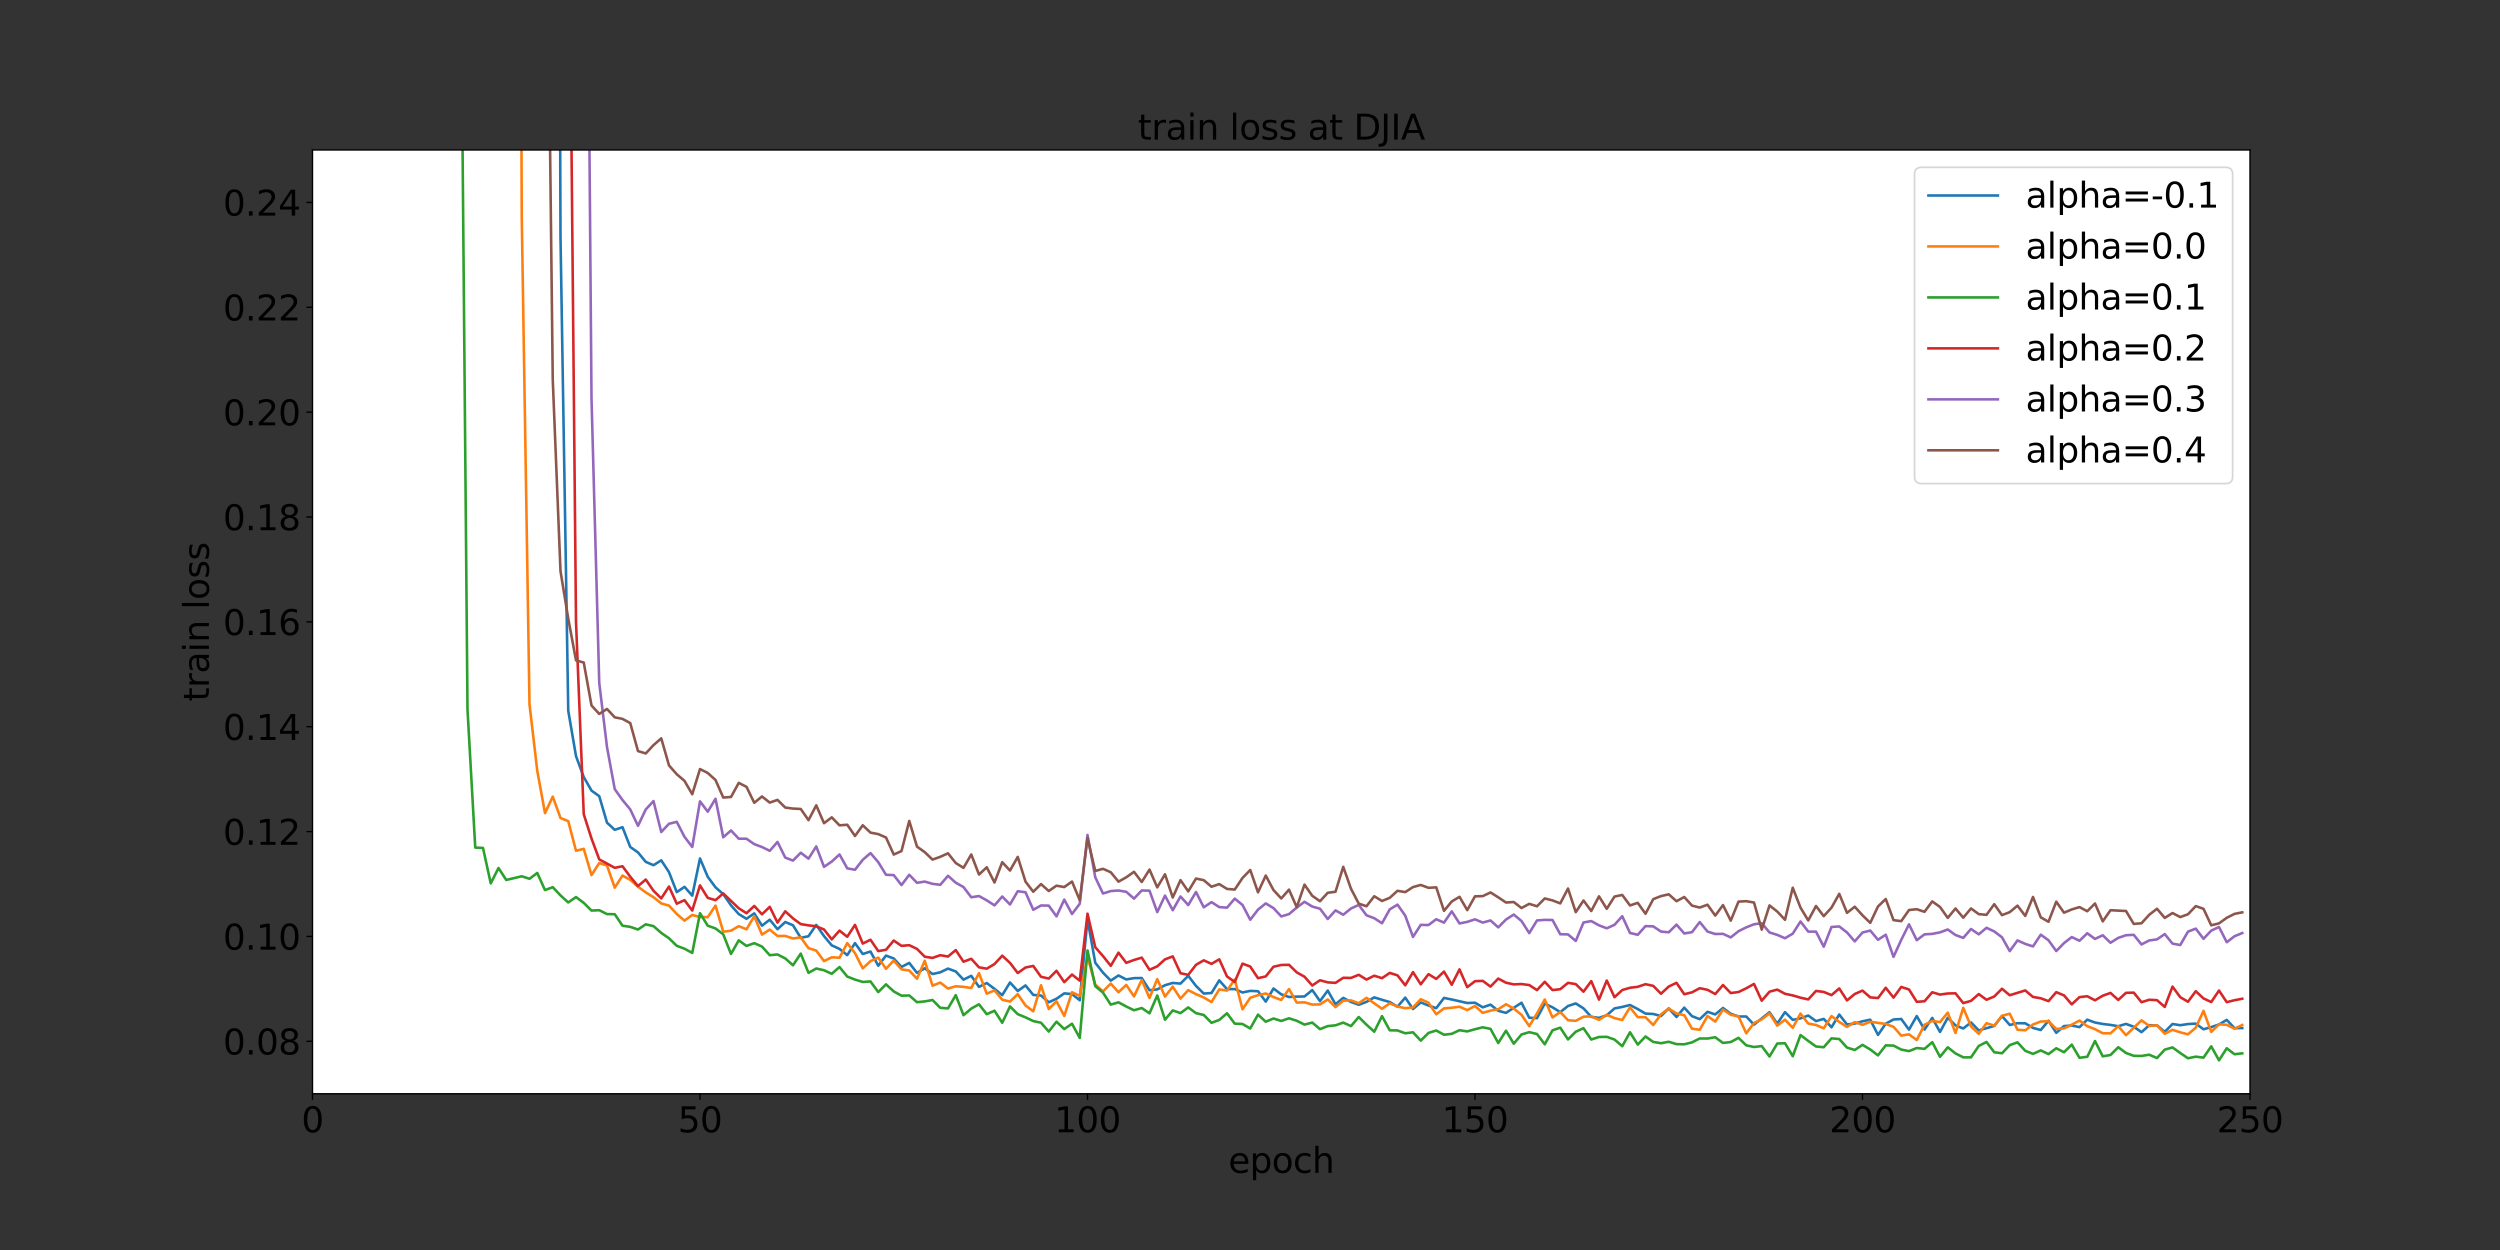 <?xml version="1.0" encoding="utf-8" standalone="no"?>
<!DOCTYPE svg PUBLIC "-//W3C//DTD SVG 1.1//EN"
  "http://www.w3.org/Graphics/SVG/1.1/DTD/svg11.dtd">
<svg xmlns:xlink="http://www.w3.org/1999/xlink" width="1440pt" height="720pt" viewBox="0 0 1440 720" xmlns="http://www.w3.org/2000/svg" version="1.1">
 <rect x="0" y="0" width="1440" height="720" fill="#333333" stroke="none"/>
 <defs>
  <style type="text/css">*{stroke-linejoin: round; stroke-linecap: butt}</style>
 </defs>
 <g id="figure_1">
  <g id="patch_1">
   <path d="M 0 720 
L 1440 720 
L 1440 0 
L 0 0 
L 0 720 
z
" style="fill: none"/>
  </g>
  <g id="axes_1">
   <g id="patch_2">
    <path d="M 180 630 
L 1296 630 
L 1296 86.4 
L 180 86.4 
z
" style="fill: #ffffff"/>
   </g>
   <g id="matplotlib.axis_1">
    <g id="xtick_1">
     <g id="line2d_1">
      <defs>
       <path id="m5009b0365b" d="M 0 0 
L 0 3.5 
" style="stroke: #000000; stroke-width: 0.8"/>
      </defs>
      <g>
       <use xlink:href="#m5009b0365b" x="180" y="630" style="stroke: #000000; stroke-width: 0.8"/>
      </g>
     </g>
     <g id="text_1">
      <!-- 0 -->
      <g transform="translate(173.637 652.197)scale(0.2 -0.2)">
       <defs>
        <path id="DejaVuSans-30" d="M 2034 4250 
Q 1547 4250 1301 3770 
Q 1056 3291 1056 2328 
Q 1056 1369 1301 889 
Q 1547 409 2034 409 
Q 2525 409 2770 889 
Q 3016 1369 3016 2328 
Q 3016 3291 2770 3770 
Q 2525 4250 2034 4250 
z
M 2034 4750 
Q 2819 4750 3233 4129 
Q 3647 3509 3647 2328 
Q 3647 1150 3233 529 
Q 2819 -91 2034 -91 
Q 1250 -91 836 529 
Q 422 1150 422 2328 
Q 422 3509 836 4129 
Q 1250 4750 2034 4750 
z
" transform="scale(0.016)"/>
       </defs>
       <use xlink:href="#DejaVuSans-30"/>
      </g>
     </g>
    </g>
    <g id="xtick_2">
     <g id="line2d_2">
      <g>
       <use xlink:href="#m5009b0365b" x="403.2" y="630" style="stroke: #000000; stroke-width: 0.8"/>
      </g>
     </g>
     <g id="text_2">
      <!-- 50 -->
      <g transform="translate(390.475 652.197)scale(0.2 -0.2)">
       <defs>
        <path id="DejaVuSans-35" d="M 691 4666 
L 3169 4666 
L 3169 4134 
L 1269 4134 
L 1269 2991 
Q 1406 3038 1543 3061 
Q 1681 3084 1819 3084 
Q 2600 3084 3056 2656 
Q 3513 2228 3513 1497 
Q 3513 744 3044 326 
Q 2575 -91 1722 -91 
Q 1428 -91 1123 -41 
Q 819 9 494 109 
L 494 744 
Q 775 591 1075 516 
Q 1375 441 1709 441 
Q 2250 441 2565 725 
Q 2881 1009 2881 1497 
Q 2881 1984 2565 2268 
Q 2250 2553 1709 2553 
Q 1456 2553 1204 2497 
Q 953 2441 691 2322 
L 691 4666 
z
" transform="scale(0.016)"/>
       </defs>
       <use xlink:href="#DejaVuSans-35"/>
       <use xlink:href="#DejaVuSans-30" x="63.623"/>
      </g>
     </g>
    </g>
    <g id="xtick_3">
     <g id="line2d_3">
      <g>
       <use xlink:href="#m5009b0365b" x="626.4" y="630" style="stroke: #000000; stroke-width: 0.8"/>
      </g>
     </g>
     <g id="text_3">
      <!-- 100 -->
      <g transform="translate(607.312 652.197)scale(0.2 -0.2)">
       <defs>
        <path id="DejaVuSans-31" d="M 794 531 
L 1825 531 
L 1825 4091 
L 703 3866 
L 703 4441 
L 1819 4666 
L 2450 4666 
L 2450 531 
L 3481 531 
L 3481 0 
L 794 0 
L 794 531 
z
" transform="scale(0.016)"/>
       </defs>
       <use xlink:href="#DejaVuSans-31"/>
       <use xlink:href="#DejaVuSans-30" x="63.623"/>
       <use xlink:href="#DejaVuSans-30" x="127.246"/>
      </g>
     </g>
    </g>
    <g id="xtick_4">
     <g id="line2d_4">
      <g>
       <use xlink:href="#m5009b0365b" x="849.6" y="630" style="stroke: #000000; stroke-width: 0.8"/>
      </g>
     </g>
     <g id="text_4">
      <!-- 150 -->
      <g transform="translate(830.513 652.197)scale(0.2 -0.2)">
       <use xlink:href="#DejaVuSans-31"/>
       <use xlink:href="#DejaVuSans-35" x="63.623"/>
       <use xlink:href="#DejaVuSans-30" x="127.246"/>
      </g>
     </g>
    </g>
    <g id="xtick_5">
     <g id="line2d_5">
      <g>
       <use xlink:href="#m5009b0365b" x="1072.8" y="630" style="stroke: #000000; stroke-width: 0.8"/>
      </g>
     </g>
     <g id="text_5">
      <!-- 200 -->
      <g transform="translate(1053.713 652.197)scale(0.2 -0.2)">
       <defs>
        <path id="DejaVuSans-32" d="M 1228 531 
L 3431 531 
L 3431 0 
L 469 0 
L 469 531 
Q 828 903 1448 1529 
Q 2069 2156 2228 2338 
Q 2531 2678 2651 2914 
Q 2772 3150 2772 3378 
Q 2772 3750 2511 3984 
Q 2250 4219 1831 4219 
Q 1534 4219 1204 4116 
Q 875 4013 500 3803 
L 500 4441 
Q 881 4594 1212 4672 
Q 1544 4750 1819 4750 
Q 2544 4750 2975 4387 
Q 3406 4025 3406 3419 
Q 3406 3131 3298 2873 
Q 3191 2616 2906 2266 
Q 2828 2175 2409 1742 
Q 1991 1309 1228 531 
z
" transform="scale(0.016)"/>
       </defs>
       <use xlink:href="#DejaVuSans-32"/>
       <use xlink:href="#DejaVuSans-30" x="63.623"/>
       <use xlink:href="#DejaVuSans-30" x="127.246"/>
      </g>
     </g>
    </g>
    <g id="xtick_6">
     <g id="line2d_6">
      <g>
       <use xlink:href="#m5009b0365b" x="1296" y="630" style="stroke: #000000; stroke-width: 0.8"/>
      </g>
     </g>
     <g id="text_6">
      <!-- 250 -->
      <g transform="translate(1276.912 652.197)scale(0.2 -0.2)">
       <use xlink:href="#DejaVuSans-32"/>
       <use xlink:href="#DejaVuSans-35" x="63.623"/>
       <use xlink:href="#DejaVuSans-30" x="127.246"/>
      </g>
     </g>
    </g>
    <g id="text_7">
     <!-- epoch -->
     <g transform="translate(707.544 675.553)scale(0.2 -0.2)">
      <defs>
       <path id="DejaVuSans-65" d="M 3597 1894 
L 3597 1613 
L 953 1613 
Q 991 1019 1311 708 
Q 1631 397 2203 397 
Q 2534 397 2845 478 
Q 3156 559 3463 722 
L 3463 178 
Q 3153 47 2828 -22 
Q 2503 -91 2169 -91 
Q 1331 -91 842 396 
Q 353 884 353 1716 
Q 353 2575 817 3079 
Q 1281 3584 2069 3584 
Q 2775 3584 3186 3129 
Q 3597 2675 3597 1894 
z
M 3022 2063 
Q 3016 2534 2758 2815 
Q 2500 3097 2075 3097 
Q 1594 3097 1305 2825 
Q 1016 2553 972 2059 
L 3022 2063 
z
" transform="scale(0.016)"/>
       <path id="DejaVuSans-70" d="M 1159 525 
L 1159 -1331 
L 581 -1331 
L 581 3500 
L 1159 3500 
L 1159 2969 
Q 1341 3281 1617 3432 
Q 1894 3584 2278 3584 
Q 2916 3584 3314 3078 
Q 3713 2572 3713 1747 
Q 3713 922 3314 415 
Q 2916 -91 2278 -91 
Q 1894 -91 1617 61 
Q 1341 213 1159 525 
z
M 3116 1747 
Q 3116 2381 2855 2742 
Q 2594 3103 2138 3103 
Q 1681 3103 1420 2742 
Q 1159 2381 1159 1747 
Q 1159 1113 1420 752 
Q 1681 391 2138 391 
Q 2594 391 2855 752 
Q 3116 1113 3116 1747 
z
" transform="scale(0.016)"/>
       <path id="DejaVuSans-6f" d="M 1959 3097 
Q 1497 3097 1228 2736 
Q 959 2375 959 1747 
Q 959 1119 1226 758 
Q 1494 397 1959 397 
Q 2419 397 2687 759 
Q 2956 1122 2956 1747 
Q 2956 2369 2687 2733 
Q 2419 3097 1959 3097 
z
M 1959 3584 
Q 2709 3584 3137 3096 
Q 3566 2609 3566 1747 
Q 3566 888 3137 398 
Q 2709 -91 1959 -91 
Q 1206 -91 779 398 
Q 353 888 353 1747 
Q 353 2609 779 3096 
Q 1206 3584 1959 3584 
z
" transform="scale(0.016)"/>
       <path id="DejaVuSans-63" d="M 3122 3366 
L 3122 2828 
Q 2878 2963 2633 3030 
Q 2388 3097 2138 3097 
Q 1578 3097 1268 2742 
Q 959 2388 959 1747 
Q 959 1106 1268 751 
Q 1578 397 2138 397 
Q 2388 397 2633 464 
Q 2878 531 3122 666 
L 3122 134 
Q 2881 22 2623 -34 
Q 2366 -91 2075 -91 
Q 1284 -91 818 406 
Q 353 903 353 1747 
Q 353 2603 823 3093 
Q 1294 3584 2113 3584 
Q 2378 3584 2631 3529 
Q 2884 3475 3122 3366 
z
" transform="scale(0.016)"/>
       <path id="DejaVuSans-68" d="M 3513 2113 
L 3513 0 
L 2938 0 
L 2938 2094 
Q 2938 2591 2744 2837 
Q 2550 3084 2163 3084 
Q 1697 3084 1428 2787 
Q 1159 2491 1159 1978 
L 1159 0 
L 581 0 
L 581 4863 
L 1159 4863 
L 1159 2956 
Q 1366 3272 1645 3428 
Q 1925 3584 2291 3584 
Q 2894 3584 3203 3211 
Q 3513 2838 3513 2113 
z
" transform="scale(0.016)"/>
      </defs>
      <use xlink:href="#DejaVuSans-65"/>
      <use xlink:href="#DejaVuSans-70" x="61.523"/>
      <use xlink:href="#DejaVuSans-6f" x="125"/>
      <use xlink:href="#DejaVuSans-63" x="186.182"/>
      <use xlink:href="#DejaVuSans-68" x="241.162"/>
     </g>
    </g>
   </g>
   <g id="matplotlib.axis_2">
    <g id="ytick_1">
     <g id="line2d_7">
      <defs>
       <path id="m3fbcaf0ba7" d="M 0 0 
L -3.5 0 
" style="stroke: #000000; stroke-width: 0.8"/>
      </defs>
      <g>
       <use xlink:href="#m3fbcaf0ba7" x="180" y="599.8" style="stroke: #000000; stroke-width: 0.8"/>
      </g>
     </g>
     <g id="text_8">
      <!-- 0.08 -->
      <g transform="translate(128.469 607.398)scale(0.2 -0.2)">
       <defs>
        <path id="DejaVuSans-2e" d="M 684 794 
L 1344 794 
L 1344 0 
L 684 0 
L 684 794 
z
" transform="scale(0.016)"/>
        <path id="DejaVuSans-38" d="M 2034 2216 
Q 1584 2216 1326 1975 
Q 1069 1734 1069 1313 
Q 1069 891 1326 650 
Q 1584 409 2034 409 
Q 2484 409 2743 651 
Q 3003 894 3003 1313 
Q 3003 1734 2745 1975 
Q 2488 2216 2034 2216 
z
M 1403 2484 
Q 997 2584 770 2862 
Q 544 3141 544 3541 
Q 544 4100 942 4425 
Q 1341 4750 2034 4750 
Q 2731 4750 3128 4425 
Q 3525 4100 3525 3541 
Q 3525 3141 3298 2862 
Q 3072 2584 2669 2484 
Q 3125 2378 3379 2068 
Q 3634 1759 3634 1313 
Q 3634 634 3220 271 
Q 2806 -91 2034 -91 
Q 1263 -91 848 271 
Q 434 634 434 1313 
Q 434 1759 690 2068 
Q 947 2378 1403 2484 
z
M 1172 3481 
Q 1172 3119 1398 2916 
Q 1625 2713 2034 2713 
Q 2441 2713 2670 2916 
Q 2900 3119 2900 3481 
Q 2900 3844 2670 4047 
Q 2441 4250 2034 4250 
Q 1625 4250 1398 4047 
Q 1172 3844 1172 3481 
z
" transform="scale(0.016)"/>
       </defs>
       <use xlink:href="#DejaVuSans-30"/>
       <use xlink:href="#DejaVuSans-2e" x="63.623"/>
       <use xlink:href="#DejaVuSans-30" x="95.41"/>
       <use xlink:href="#DejaVuSans-38" x="159.033"/>
      </g>
     </g>
    </g>
    <g id="ytick_2">
     <g id="line2d_8">
      <g>
       <use xlink:href="#m3fbcaf0ba7" x="180" y="539.4" style="stroke: #000000; stroke-width: 0.8"/>
      </g>
     </g>
     <g id="text_9">
      <!-- 0.10 -->
      <g transform="translate(128.469 546.998)scale(0.2 -0.2)">
       <use xlink:href="#DejaVuSans-30"/>
       <use xlink:href="#DejaVuSans-2e" x="63.623"/>
       <use xlink:href="#DejaVuSans-31" x="95.41"/>
       <use xlink:href="#DejaVuSans-30" x="159.033"/>
      </g>
     </g>
    </g>
    <g id="ytick_3">
     <g id="line2d_9">
      <g>
       <use xlink:href="#m3fbcaf0ba7" x="180" y="479" style="stroke: #000000; stroke-width: 0.8"/>
      </g>
     </g>
     <g id="text_10">
      <!-- 0.12 -->
      <g transform="translate(128.469 486.598)scale(0.2 -0.2)">
       <use xlink:href="#DejaVuSans-30"/>
       <use xlink:href="#DejaVuSans-2e" x="63.623"/>
       <use xlink:href="#DejaVuSans-31" x="95.41"/>
       <use xlink:href="#DejaVuSans-32" x="159.033"/>
      </g>
     </g>
    </g>
    <g id="ytick_4">
     <g id="line2d_10">
      <g>
       <use xlink:href="#m3fbcaf0ba7" x="180" y="418.6" style="stroke: #000000; stroke-width: 0.8"/>
      </g>
     </g>
     <g id="text_11">
      <!-- 0.14 -->
      <g transform="translate(128.469 426.198)scale(0.2 -0.2)">
       <defs>
        <path id="DejaVuSans-34" d="M 2419 4116 
L 825 1625 
L 2419 1625 
L 2419 4116 
z
M 2253 4666 
L 3047 4666 
L 3047 1625 
L 3713 1625 
L 3713 1100 
L 3047 1100 
L 3047 0 
L 2419 0 
L 2419 1100 
L 313 1100 
L 313 1709 
L 2253 4666 
z
" transform="scale(0.016)"/>
       </defs>
       <use xlink:href="#DejaVuSans-30"/>
       <use xlink:href="#DejaVuSans-2e" x="63.623"/>
       <use xlink:href="#DejaVuSans-31" x="95.41"/>
       <use xlink:href="#DejaVuSans-34" x="159.033"/>
      </g>
     </g>
    </g>
    <g id="ytick_5">
     <g id="line2d_11">
      <g>
       <use xlink:href="#m3fbcaf0ba7" x="180" y="358.2" style="stroke: #000000; stroke-width: 0.8"/>
      </g>
     </g>
     <g id="text_12">
      <!-- 0.16 -->
      <g transform="translate(128.469 365.798)scale(0.2 -0.2)">
       <defs>
        <path id="DejaVuSans-36" d="M 2113 2584 
Q 1688 2584 1439 2293 
Q 1191 2003 1191 1497 
Q 1191 994 1439 701 
Q 1688 409 2113 409 
Q 2538 409 2786 701 
Q 3034 994 3034 1497 
Q 3034 2003 2786 2293 
Q 2538 2584 2113 2584 
z
M 3366 4563 
L 3366 3988 
Q 3128 4100 2886 4159 
Q 2644 4219 2406 4219 
Q 1781 4219 1451 3797 
Q 1122 3375 1075 2522 
Q 1259 2794 1537 2939 
Q 1816 3084 2150 3084 
Q 2853 3084 3261 2657 
Q 3669 2231 3669 1497 
Q 3669 778 3244 343 
Q 2819 -91 2113 -91 
Q 1303 -91 875 529 
Q 447 1150 447 2328 
Q 447 3434 972 4092 
Q 1497 4750 2381 4750 
Q 2619 4750 2861 4703 
Q 3103 4656 3366 4563 
z
" transform="scale(0.016)"/>
       </defs>
       <use xlink:href="#DejaVuSans-30"/>
       <use xlink:href="#DejaVuSans-2e" x="63.623"/>
       <use xlink:href="#DejaVuSans-31" x="95.41"/>
       <use xlink:href="#DejaVuSans-36" x="159.033"/>
      </g>
     </g>
    </g>
    <g id="ytick_6">
     <g id="line2d_12">
      <g>
       <use xlink:href="#m3fbcaf0ba7" x="180" y="297.8" style="stroke: #000000; stroke-width: 0.8"/>
      </g>
     </g>
     <g id="text_13">
      <!-- 0.18 -->
      <g transform="translate(128.469 305.398)scale(0.2 -0.2)">
       <use xlink:href="#DejaVuSans-30"/>
       <use xlink:href="#DejaVuSans-2e" x="63.623"/>
       <use xlink:href="#DejaVuSans-31" x="95.41"/>
       <use xlink:href="#DejaVuSans-38" x="159.033"/>
      </g>
     </g>
    </g>
    <g id="ytick_7">
     <g id="line2d_13">
      <g>
       <use xlink:href="#m3fbcaf0ba7" x="180" y="237.4" style="stroke: #000000; stroke-width: 0.8"/>
      </g>
     </g>
     <g id="text_14">
      <!-- 0.20 -->
      <g transform="translate(128.469 244.998)scale(0.2 -0.2)">
       <use xlink:href="#DejaVuSans-30"/>
       <use xlink:href="#DejaVuSans-2e" x="63.623"/>
       <use xlink:href="#DejaVuSans-32" x="95.41"/>
       <use xlink:href="#DejaVuSans-30" x="159.033"/>
      </g>
     </g>
    </g>
    <g id="ytick_8">
     <g id="line2d_14">
      <g>
       <use xlink:href="#m3fbcaf0ba7" x="180" y="177" style="stroke: #000000; stroke-width: 0.8"/>
      </g>
     </g>
     <g id="text_15">
      <!-- 0.22 -->
      <g transform="translate(128.469 184.598)scale(0.2 -0.2)">
       <use xlink:href="#DejaVuSans-30"/>
       <use xlink:href="#DejaVuSans-2e" x="63.623"/>
       <use xlink:href="#DejaVuSans-32" x="95.41"/>
       <use xlink:href="#DejaVuSans-32" x="159.033"/>
      </g>
     </g>
    </g>
    <g id="ytick_9">
     <g id="line2d_15">
      <g>
       <use xlink:href="#m3fbcaf0ba7" x="180" y="116.6" style="stroke: #000000; stroke-width: 0.8"/>
      </g>
     </g>
     <g id="text_16">
      <!-- 0.24 -->
      <g transform="translate(128.469 124.198)scale(0.2 -0.2)">
       <use xlink:href="#DejaVuSans-30"/>
       <use xlink:href="#DejaVuSans-2e" x="63.623"/>
       <use xlink:href="#DejaVuSans-32" x="95.41"/>
       <use xlink:href="#DejaVuSans-34" x="159.033"/>
      </g>
     </g>
    </g>
    <g id="text_17">
     <!-- train loss -->
     <g transform="translate(120.309 403.969)rotate(-90)scale(0.2 -0.2)">
      <defs>
       <path id="DejaVuSans-74" d="M 1172 4494 
L 1172 3500 
L 2356 3500 
L 2356 3053 
L 1172 3053 
L 1172 1153 
Q 1172 725 1289 603 
Q 1406 481 1766 481 
L 2356 481 
L 2356 0 
L 1766 0 
Q 1100 0 847 248 
Q 594 497 594 1153 
L 594 3053 
L 172 3053 
L 172 3500 
L 594 3500 
L 594 4494 
L 1172 4494 
z
" transform="scale(0.016)"/>
       <path id="DejaVuSans-72" d="M 2631 2963 
Q 2534 3019 2420 3045 
Q 2306 3072 2169 3072 
Q 1681 3072 1420 2755 
Q 1159 2438 1159 1844 
L 1159 0 
L 581 0 
L 581 3500 
L 1159 3500 
L 1159 2956 
Q 1341 3275 1631 3429 
Q 1922 3584 2338 3584 
Q 2397 3584 2469 3576 
Q 2541 3569 2628 3553 
L 2631 2963 
z
" transform="scale(0.016)"/>
       <path id="DejaVuSans-61" d="M 2194 1759 
Q 1497 1759 1228 1600 
Q 959 1441 959 1056 
Q 959 750 1161 570 
Q 1363 391 1709 391 
Q 2188 391 2477 730 
Q 2766 1069 2766 1631 
L 2766 1759 
L 2194 1759 
z
M 3341 1997 
L 3341 0 
L 2766 0 
L 2766 531 
Q 2569 213 2275 61 
Q 1981 -91 1556 -91 
Q 1019 -91 701 211 
Q 384 513 384 1019 
Q 384 1609 779 1909 
Q 1175 2209 1959 2209 
L 2766 2209 
L 2766 2266 
Q 2766 2663 2505 2880 
Q 2244 3097 1772 3097 
Q 1472 3097 1187 3025 
Q 903 2953 641 2809 
L 641 3341 
Q 956 3463 1253 3523 
Q 1550 3584 1831 3584 
Q 2591 3584 2966 3190 
Q 3341 2797 3341 1997 
z
" transform="scale(0.016)"/>
       <path id="DejaVuSans-69" d="M 603 3500 
L 1178 3500 
L 1178 0 
L 603 0 
L 603 3500 
z
M 603 4863 
L 1178 4863 
L 1178 4134 
L 603 4134 
L 603 4863 
z
" transform="scale(0.016)"/>
       <path id="DejaVuSans-6e" d="M 3513 2113 
L 3513 0 
L 2938 0 
L 2938 2094 
Q 2938 2591 2744 2837 
Q 2550 3084 2163 3084 
Q 1697 3084 1428 2787 
Q 1159 2491 1159 1978 
L 1159 0 
L 581 0 
L 581 3500 
L 1159 3500 
L 1159 2956 
Q 1366 3272 1645 3428 
Q 1925 3584 2291 3584 
Q 2894 3584 3203 3211 
Q 3513 2838 3513 2113 
z
" transform="scale(0.016)"/>
       <path id="DejaVuSans-20" transform="scale(0.016)"/>
       <path id="DejaVuSans-6c" d="M 603 4863 
L 1178 4863 
L 1178 0 
L 603 0 
L 603 4863 
z
" transform="scale(0.016)"/>
       <path id="DejaVuSans-73" d="M 2834 3397 
L 2834 2853 
Q 2591 2978 2328 3040 
Q 2066 3103 1784 3103 
Q 1356 3103 1142 2972 
Q 928 2841 928 2578 
Q 928 2378 1081 2264 
Q 1234 2150 1697 2047 
L 1894 2003 
Q 2506 1872 2764 1633 
Q 3022 1394 3022 966 
Q 3022 478 2636 193 
Q 2250 -91 1575 -91 
Q 1294 -91 989 -36 
Q 684 19 347 128 
L 347 722 
Q 666 556 975 473 
Q 1284 391 1588 391 
Q 1994 391 2212 530 
Q 2431 669 2431 922 
Q 2431 1156 2273 1281 
Q 2116 1406 1581 1522 
L 1381 1569 
Q 847 1681 609 1914 
Q 372 2147 372 2553 
Q 372 3047 722 3315 
Q 1072 3584 1716 3584 
Q 2034 3584 2315 3537 
Q 2597 3491 2834 3397 
z
" transform="scale(0.016)"/>
      </defs>
      <use xlink:href="#DejaVuSans-74"/>
      <use xlink:href="#DejaVuSans-72" x="39.209"/>
      <use xlink:href="#DejaVuSans-61" x="80.322"/>
      <use xlink:href="#DejaVuSans-69" x="141.602"/>
      <use xlink:href="#DejaVuSans-6e" x="169.385"/>
      <use xlink:href="#DejaVuSans-20" x="232.764"/>
      <use xlink:href="#DejaVuSans-6c" x="264.551"/>
      <use xlink:href="#DejaVuSans-6f" x="292.334"/>
      <use xlink:href="#DejaVuSans-73" x="353.516"/>
      <use xlink:href="#DejaVuSans-73" x="405.615"/>
     </g>
    </g>
   </g>
   <g id="line2d_16">
    <path d="M 322.384 -1 
L 322.848 136.465 
L 327.312 409.382 
L 331.776 435.511 
L 336.24 447.592 
L 340.704 455.389 
L 345.168 458.618 
L 349.632 473.864 
L 354.096 477.973 
L 358.56 476.471 
L 363.024 487.863 
L 367.488 491.002 
L 371.952 496.438 
L 376.416 498.341 
L 380.88 495.555 
L 385.344 502.372 
L 389.808 513.854 
L 394.272 510.828 
L 398.736 515.874 
L 403.2 494.472 
L 407.664 505.054 
L 412.128 511.102 
L 416.592 515.04 
L 421.056 521.48 
L 425.52 526.506 
L 429.984 529.226 
L 434.448 526.113 
L 438.912 533.197 
L 443.376 529.752 
L 447.84 535.205 
L 452.304 531.088 
L 456.768 532.958 
L 461.232 540.192 
L 465.696 539.271 
L 470.16 532.745 
L 474.624 539.177 
L 479.088 544.525 
L 483.552 546.567 
L 488.016 550.141 
L 492.48 543.244 
L 496.944 549.497 
L 501.408 548.089 
L 505.872 556.245 
L 510.336 550.402 
L 514.8 552.099 
L 519.264 556.955 
L 523.728 554.648 
L 528.192 560.378 
L 532.656 557.697 
L 537.12 561.028 
L 541.584 560.061 
L 546.048 557.909 
L 550.512 559.566 
L 554.976 564.283 
L 559.44 562.075 
L 563.904 568.455 
L 568.368 566.225 
L 572.832 569.592 
L 577.296 573.193 
L 581.76 565.906 
L 586.224 570.795 
L 590.688 567.611 
L 595.152 573.069 
L 599.616 573.424 
L 604.08 577.301 
L 608.544 575.285 
L 613.008 572.184 
L 617.472 572.591 
L 621.936 576.14 
L 626.4 529.521 
L 630.864 554.549 
L 635.328 560.246 
L 639.792 564.847 
L 644.256 561.869 
L 648.72 564.161 
L 653.184 563.409 
L 657.648 563.348 
L 662.112 570.381 
L 666.576 569.894 
L 671.04 567.482 
L 675.504 566.19 
L 679.968 566.544 
L 684.432 562.083 
L 688.896 567.883 
L 693.36 572.286 
L 697.824 571.979 
L 702.288 564.688 
L 706.752 569.751 
L 711.216 569.707 
L 715.68 571.661 
L 720.144 570.758 
L 724.608 570.938 
L 729.072 576.931 
L 733.536 569.385 
L 738 572.745 
L 742.464 574.26 
L 746.928 574.044 
L 751.392 573.974 
L 755.856 570.268 
L 760.32 576.636 
L 764.784 570.583 
L 769.248 578.471 
L 773.712 574.777 
L 778.176 577.135 
L 782.64 578.75 
L 787.104 577.082 
L 791.568 574.483 
L 796.032 575.888 
L 800.496 577.176 
L 804.96 579.853 
L 809.424 574.62 
L 813.888 581.198 
L 818.352 577.401 
L 822.816 579.181 
L 827.28 580.695 
L 831.744 574.808 
L 836.208 575.701 
L 845.136 577.735 
L 849.6 577.563 
L 854.064 580.215 
L 858.528 578.678 
L 862.992 582.219 
L 867.456 583.412 
L 876.384 577.581 
L 880.848 586.203 
L 885.312 586.459 
L 889.776 578.097 
L 894.24 580.215 
L 898.704 582.994 
L 903.168 579.454 
L 907.632 577.974 
L 912.096 580.822 
L 916.56 585.697 
L 921.024 586.296 
L 925.488 584.822 
L 929.952 580.863 
L 934.416 579.987 
L 938.88 578.892 
L 943.344 581.213 
L 947.808 583.823 
L 952.272 584.045 
L 956.736 585.256 
L 961.2 580.85 
L 965.664 585.777 
L 970.128 580.406 
L 974.592 585.312 
L 979.056 587.033 
L 983.52 582.81 
L 987.984 584.302 
L 992.448 580.593 
L 996.912 583.948 
L 1001.376 585.493 
L 1005.84 585.507 
L 1010.304 590.19 
L 1019.232 583.042 
L 1023.696 589.648 
L 1028.16 582.983 
L 1032.624 587.436 
L 1037.088 586.572 
L 1041.552 584.952 
L 1046.016 588.155 
L 1050.48 586.891 
L 1054.944 591.708 
L 1059.408 584.363 
L 1063.872 590.114 
L 1068.336 589.585 
L 1072.8 588.26 
L 1077.264 587.342 
L 1081.728 596.11 
L 1086.192 589.638 
L 1090.656 587.24 
L 1095.12 586.935 
L 1099.584 593.08 
L 1104.048 585.255 
L 1108.512 593.034 
L 1112.976 586.322 
L 1117.44 594.409 
L 1121.904 586.236 
L 1126.368 590.614 
L 1130.832 592.398 
L 1135.296 588.92 
L 1139.76 593.5 
L 1148.688 590.959 
L 1153.152 585.236 
L 1157.616 590.378 
L 1162.08 589.357 
L 1166.544 589.431 
L 1171.008 592.069 
L 1175.472 593.291 
L 1179.936 587.932 
L 1184.4 594.919 
L 1188.864 591.02 
L 1193.328 590.705 
L 1197.792 591.633 
L 1202.256 587.332 
L 1206.72 588.973 
L 1211.184 589.8 
L 1215.648 590.342 
L 1220.112 591.113 
L 1224.576 589.759 
L 1229.04 591.408 
L 1233.504 594.516 
L 1237.968 590.54 
L 1242.432 590.575 
L 1246.896 594.34 
L 1251.36 589.822 
L 1255.824 590.517 
L 1260.288 589.853 
L 1264.752 589.608 
L 1269.216 592.86 
L 1273.68 591.611 
L 1278.144 590.1 
L 1282.608 587.461 
L 1287.072 592.215 
L 1291.536 592.178 
L 1291.536 592.178 
" clip-path="url(#p3d1ef6c944)" style="fill: none; stroke: #1f77b4; stroke-width: 1.5; stroke-linecap: square"/>
   </g>
   <g id="line2d_17">
    <path d="M 300.036 -1 
L 300.528 124.705 
L 304.992 405.723 
L 309.456 443.907 
L 313.92 468.361 
L 318.384 458.855 
L 322.848 471.171 
L 327.312 472.979 
L 331.776 490.037 
L 336.24 488.936 
L 340.704 504.049 
L 345.168 497.104 
L 349.632 498.542 
L 354.096 511.282 
L 358.56 504.331 
L 363.024 506.805 
L 367.488 510.712 
L 371.952 514.014 
L 376.416 516.805 
L 380.88 520.368 
L 385.344 521.647 
L 389.808 526.454 
L 394.272 530.286 
L 398.736 527.014 
L 403.2 528.214 
L 407.664 528.292 
L 412.128 521.632 
L 416.592 536.674 
L 421.056 536.066 
L 425.52 533.471 
L 429.984 535.27 
L 434.448 527.785 
L 438.912 538.324 
L 443.376 535.451 
L 447.84 539.116 
L 452.304 539.111 
L 456.768 540.545 
L 461.232 539.954 
L 465.696 546.117 
L 470.16 547.555 
L 474.624 553.602 
L 479.088 551.416 
L 483.552 551.643 
L 488.016 543.235 
L 492.48 549.045 
L 496.944 557.777 
L 501.408 553.616 
L 505.872 551.614 
L 510.336 558.03 
L 514.8 553.276 
L 519.264 558.355 
L 523.728 559.032 
L 528.192 563.762 
L 532.656 553.392 
L 537.12 567.741 
L 541.584 565.979 
L 546.048 569.411 
L 550.512 568.097 
L 554.976 568.425 
L 559.44 569.082 
L 563.904 560.539 
L 568.368 572.362 
L 572.832 570.459 
L 577.296 575.848 
L 581.76 576.91 
L 586.224 572.641 
L 590.688 579.128 
L 595.152 582.499 
L 599.616 567.5 
L 604.08 581.199 
L 608.544 576.786 
L 613.008 585.173 
L 617.472 571.534 
L 621.936 573.618 
L 626.4 551.015 
L 630.864 567.122 
L 635.328 571.069 
L 639.792 566.586 
L 644.256 571.529 
L 648.72 567.315 
L 653.184 573.934 
L 657.648 564.447 
L 662.112 574.839 
L 666.576 563.988 
L 671.04 574.032 
L 675.504 568.312 
L 679.968 575.201 
L 684.432 570.318 
L 688.896 572.636 
L 693.36 574.544 
L 697.824 577.188 
L 702.288 569.926 
L 706.752 570.568 
L 711.216 564.208 
L 715.68 581.33 
L 720.144 574.711 
L 724.608 573.24 
L 729.072 572.233 
L 733.536 574.299 
L 738 575.981 
L 742.464 569.699 
L 746.928 577.517 
L 751.392 577.342 
L 755.856 578.623 
L 760.32 578.55 
L 764.784 575.68 
L 769.248 580.105 
L 773.712 576.374 
L 778.176 576.222 
L 782.64 577.873 
L 787.104 574.771 
L 796.032 581.045 
L 800.496 577.93 
L 804.96 579.766 
L 809.424 580.722 
L 813.888 580.279 
L 818.352 575.546 
L 822.816 577.55 
L 827.28 584.229 
L 831.744 580.832 
L 836.208 580.472 
L 840.672 579.873 
L 845.136 581.801 
L 849.6 579.459 
L 854.064 583.388 
L 858.528 582.139 
L 862.992 581.335 
L 867.456 578.462 
L 871.92 580.905 
L 876.384 584.541 
L 880.848 591.049 
L 885.312 583.764 
L 889.776 575.725 
L 894.24 586.056 
L 898.704 582.921 
L 903.168 587.652 
L 907.632 588 
L 912.096 585.63 
L 916.56 585.413 
L 921.024 587.447 
L 925.488 584.512 
L 929.952 586.446 
L 934.416 587.519 
L 938.88 580.28 
L 943.344 585.876 
L 947.808 585.924 
L 952.272 590.398 
L 956.736 584.242 
L 961.2 580.935 
L 965.664 583.744 
L 970.128 584.764 
L 974.592 592.537 
L 979.056 593.131 
L 983.52 585.22 
L 987.984 588.438 
L 992.448 581.518 
L 996.912 584.501 
L 1001.376 585.459 
L 1005.84 595.169 
L 1010.304 589.274 
L 1014.768 587.16 
L 1019.232 583.689 
L 1023.696 590.772 
L 1028.16 587.332 
L 1032.624 592.021 
L 1037.088 583.82 
L 1041.552 589.574 
L 1046.016 590.39 
L 1050.48 592.309 
L 1054.944 585.28 
L 1059.408 588.617 
L 1063.872 591.502 
L 1068.336 588.725 
L 1072.8 590.293 
L 1077.264 588.539 
L 1086.192 589.802 
L 1090.656 591.443 
L 1095.12 596.526 
L 1099.584 595.779 
L 1104.048 599.049 
L 1108.512 590.256 
L 1112.976 588.057 
L 1117.44 588.732 
L 1121.904 583.29 
L 1126.368 595.007 
L 1130.832 580.527 
L 1135.296 591.208 
L 1139.76 595.474 
L 1144.224 589.356 
L 1148.688 590.773 
L 1153.152 585.076 
L 1157.616 583.908 
L 1162.08 593.133 
L 1166.544 593.465 
L 1171.008 590.114 
L 1175.472 588.381 
L 1179.936 588.264 
L 1184.4 592.659 
L 1188.864 592.364 
L 1193.328 590.219 
L 1197.792 587.84 
L 1202.256 591.07 
L 1206.72 592.792 
L 1211.184 595.155 
L 1215.648 595.212 
L 1220.112 591.066 
L 1224.576 596.278 
L 1233.504 587.719 
L 1237.968 590.924 
L 1242.432 590.549 
L 1246.896 595.427 
L 1251.36 593.169 
L 1255.824 594.625 
L 1260.288 595.781 
L 1264.752 591.949 
L 1269.216 582.258 
L 1273.68 594.366 
L 1278.144 589.953 
L 1282.608 590.301 
L 1287.072 592.53 
L 1291.536 590.401 
L 1291.536 590.401 
" clip-path="url(#p3d1ef6c944)" style="fill: none; stroke: #ff7f0e; stroke-width: 1.5; stroke-linecap: square"/>
   </g>
   <g id="line2d_18">
    <path d="M 265.683 -1 
L 269.28 408.702 
L 273.744 488.197 
L 278.208 488.414 
L 282.672 508.814 
L 287.136 499.978 
L 291.6 506.854 
L 300.528 504.741 
L 304.992 506.182 
L 309.456 502.822 
L 313.92 512.69 
L 318.384 511.012 
L 322.848 515.755 
L 327.312 519.816 
L 331.776 516.719 
L 336.24 520.057 
L 340.704 524.491 
L 345.168 524.278 
L 349.632 526.515 
L 354.096 526.594 
L 358.56 533.21 
L 363.024 533.861 
L 367.488 535.403 
L 371.952 532.408 
L 376.416 533.454 
L 380.88 537.364 
L 385.344 540.453 
L 389.808 544.781 
L 394.272 546.455 
L 398.736 548.872 
L 403.2 526.01 
L 407.664 533.209 
L 412.128 534.787 
L 416.592 538.194 
L 421.056 549.469 
L 425.52 541.633 
L 429.984 544.867 
L 434.448 543.265 
L 438.912 545.219 
L 443.376 550.194 
L 447.84 549.771 
L 452.304 552.061 
L 456.768 556.003 
L 461.232 549.286 
L 465.696 560.366 
L 470.16 557.846 
L 474.624 558.872 
L 479.088 560.911 
L 483.552 557.012 
L 488.016 562.495 
L 492.48 564.245 
L 496.944 565.593 
L 501.408 565.32 
L 505.872 571.441 
L 510.336 566.977 
L 514.8 571.065 
L 519.264 573.512 
L 523.728 573.385 
L 528.192 577.255 
L 532.656 576.81 
L 537.12 576.006 
L 541.584 580.494 
L 546.048 580.852 
L 550.512 573.201 
L 554.976 584.762 
L 559.44 580.944 
L 563.904 578.477 
L 568.368 584.176 
L 572.832 582.189 
L 577.296 589.105 
L 581.76 579.695 
L 586.224 584.164 
L 590.688 585.993 
L 595.152 588.139 
L 599.616 589.082 
L 604.08 594.17 
L 608.544 588.5 
L 613.008 592.753 
L 617.472 589.67 
L 621.936 597.842 
L 626.4 547.48 
L 630.864 568.032 
L 635.328 571.743 
L 639.792 578.659 
L 644.256 577.334 
L 648.72 579.745 
L 653.184 581.902 
L 657.648 580.62 
L 662.112 583.674 
L 666.576 573.412 
L 671.04 587.353 
L 675.504 581.997 
L 679.968 583.541 
L 684.432 580.283 
L 688.896 583.589 
L 693.36 584.619 
L 697.824 589.139 
L 702.288 587.481 
L 706.752 583.656 
L 711.216 589.617 
L 715.68 589.819 
L 720.144 592.41 
L 724.608 584.419 
L 729.072 588.507 
L 733.536 586.659 
L 738 588.076 
L 742.464 586.53 
L 746.928 587.96 
L 751.392 590.177 
L 755.856 589.005 
L 760.32 592.777 
L 764.784 591.038 
L 769.248 590.59 
L 773.712 589.019 
L 778.176 591.039 
L 782.64 585.791 
L 787.104 590.224 
L 791.568 594.27 
L 796.032 585.294 
L 800.496 593.46 
L 804.96 593.536 
L 809.424 595.172 
L 813.888 594.614 
L 818.352 599.397 
L 822.816 594.949 
L 827.28 593.57 
L 831.744 596.005 
L 836.208 595.484 
L 840.672 593.408 
L 845.136 594.092 
L 849.6 592.827 
L 854.064 591.729 
L 858.528 592.639 
L 862.992 600.782 
L 867.456 593.688 
L 871.92 601.163 
L 876.384 595.862 
L 880.848 594.534 
L 885.312 595.591 
L 889.776 601.528 
L 894.24 593.473 
L 898.704 591.935 
L 903.168 598.719 
L 907.632 594.27 
L 912.096 592.249 
L 916.56 598.764 
L 921.024 597.304 
L 925.488 597.219 
L 929.952 598.769 
L 934.416 602.601 
L 938.88 594.606 
L 943.344 601.676 
L 947.808 597.021 
L 952.272 600.151 
L 956.736 600.887 
L 961.2 600.061 
L 965.664 601.422 
L 970.128 601.514 
L 974.592 600.406 
L 979.056 598.151 
L 983.52 598.201 
L 987.984 597.455 
L 992.448 600.738 
L 996.912 600.209 
L 1001.376 597.798 
L 1005.84 602.105 
L 1010.304 603.077 
L 1014.768 602.541 
L 1019.232 608.551 
L 1023.696 601.084 
L 1028.16 600.91 
L 1032.624 608.368 
L 1037.088 596.196 
L 1041.552 599.568 
L 1046.016 602.774 
L 1050.48 603.202 
L 1054.944 598.09 
L 1059.408 598.483 
L 1063.872 603.398 
L 1068.336 604.787 
L 1072.8 601.826 
L 1077.264 604.5 
L 1081.728 607.88 
L 1086.192 602.131 
L 1090.656 602.257 
L 1095.12 604.557 
L 1099.584 605.448 
L 1104.048 603.656 
L 1108.512 604.139 
L 1112.976 600.316 
L 1117.44 608.724 
L 1121.904 603.253 
L 1126.368 606.766 
L 1130.832 609.02 
L 1135.296 609.059 
L 1139.76 602.473 
L 1144.224 600.158 
L 1148.688 606.115 
L 1153.152 606.674 
L 1157.616 601.993 
L 1162.08 600.397 
L 1166.544 605.26 
L 1171.008 607.022 
L 1175.472 605.028 
L 1179.936 607.164 
L 1184.4 603.8 
L 1188.864 606.073 
L 1193.328 601.715 
L 1197.792 609.292 
L 1202.256 608.716 
L 1206.72 599.63 
L 1211.184 608.455 
L 1215.648 607.667 
L 1220.112 603.209 
L 1224.576 606.528 
L 1229.04 608.15 
L 1233.504 608.223 
L 1237.968 607.518 
L 1242.432 609.442 
L 1246.896 604.589 
L 1251.36 603.311 
L 1255.824 606.526 
L 1260.288 609.567 
L 1264.752 608.635 
L 1269.216 609.192 
L 1273.68 602.69 
L 1278.144 610.738 
L 1282.608 603.809 
L 1287.072 607.24 
L 1291.536 606.738 
L 1291.536 606.738 
" clip-path="url(#p3d1ef6c944)" style="fill: none; stroke: #2ca02c; stroke-width: 1.5; stroke-linecap: square"/>
   </g>
   <g id="line2d_19">
    <path d="M 328.372 -1 
L 331.776 358.02 
L 336.24 469.009 
L 340.704 482.972 
L 345.168 495.015 
L 354.096 499.859 
L 358.56 498.972 
L 363.024 505.008 
L 367.488 510.381 
L 371.952 506.614 
L 376.416 513.08 
L 380.88 517.48 
L 385.344 510.657 
L 389.808 520.532 
L 394.272 518.498 
L 398.736 524.477 
L 403.2 509.998 
L 407.664 517.182 
L 412.128 518.487 
L 416.592 514.632 
L 425.52 523.172 
L 429.984 526.006 
L 434.448 521.823 
L 438.912 526.643 
L 443.376 522.347 
L 447.84 531.396 
L 452.304 524.915 
L 456.768 529 
L 461.232 532.293 
L 465.696 533.013 
L 470.16 533.536 
L 474.624 535.378 
L 479.088 541.08 
L 483.552 536.032 
L 488.016 539.584 
L 492.48 532.723 
L 496.944 543.482 
L 501.408 541.297 
L 505.872 547.824 
L 510.336 547.076 
L 514.8 541.753 
L 519.264 544.813 
L 523.728 544.433 
L 528.192 546.571 
L 532.656 551.06 
L 537.12 551.76 
L 541.584 550.194 
L 546.048 550.967 
L 550.512 547.248 
L 554.976 553.953 
L 559.44 552.269 
L 563.904 557.172 
L 568.368 557.965 
L 572.832 555.307 
L 577.296 550.485 
L 581.76 554.634 
L 586.224 560.473 
L 590.688 557.286 
L 595.152 556.383 
L 599.616 562.615 
L 604.08 563.649 
L 608.544 559.173 
L 613.008 565.728 
L 617.472 561.343 
L 621.936 564.858 
L 626.4 526.28 
L 630.864 545.591 
L 635.328 550.712 
L 639.792 556.316 
L 644.256 548.734 
L 648.72 554.604 
L 653.184 552.946 
L 657.648 551.61 
L 662.112 558.586 
L 666.576 556.624 
L 671.04 552.598 
L 675.504 550.88 
L 679.968 560.578 
L 684.432 561.519 
L 688.896 555.733 
L 693.36 553.153 
L 697.824 555.192 
L 702.288 552.578 
L 706.752 562.427 
L 711.216 565.591 
L 715.68 555.054 
L 720.144 556.726 
L 724.608 563.441 
L 729.072 562.41 
L 733.536 556.847 
L 738 555.834 
L 742.464 555.728 
L 746.928 560.1 
L 751.392 562.586 
L 755.856 567.647 
L 760.32 564.633 
L 764.784 565.834 
L 769.248 566.132 
L 773.712 563.202 
L 778.176 563.29 
L 782.64 561.488 
L 787.104 564.238 
L 791.568 562.011 
L 796.032 563.428 
L 800.496 560.398 
L 804.96 561.8 
L 809.424 567.545 
L 813.888 559.947 
L 818.352 566.969 
L 822.816 561.117 
L 827.28 563.85 
L 831.744 559.636 
L 836.208 567.207 
L 840.672 558.36 
L 845.136 568.604 
L 849.6 565.161 
L 854.064 564.973 
L 858.528 568.288 
L 862.992 563.662 
L 867.456 566.046 
L 871.92 567.009 
L 876.384 566.801 
L 880.848 567.402 
L 885.312 570.296 
L 889.776 565.524 
L 894.24 570.291 
L 898.704 569.782 
L 903.168 566.133 
L 907.632 566.838 
L 912.096 571.214 
L 916.56 565.126 
L 921.024 575.778 
L 925.488 564.783 
L 929.952 574.379 
L 934.416 570.272 
L 938.88 568.952 
L 943.344 568.405 
L 947.808 566.897 
L 952.272 567.856 
L 956.736 572.382 
L 961.2 568.247 
L 965.664 566.103 
L 970.128 572.684 
L 974.592 571.581 
L 979.056 569.196 
L 983.52 570.122 
L 987.984 572.581 
L 992.448 567.375 
L 996.912 571.984 
L 1001.376 571.405 
L 1005.84 569.26 
L 1010.304 566.758 
L 1014.768 576.408 
L 1019.232 571.218 
L 1023.696 570.01 
L 1028.16 572.425 
L 1032.624 573.354 
L 1037.088 574.672 
L 1041.552 575.666 
L 1046.016 570.779 
L 1050.48 571.359 
L 1054.944 573.196 
L 1059.408 569.359 
L 1063.872 576.248 
L 1068.336 572.543 
L 1072.8 570.594 
L 1077.264 574.499 
L 1081.728 574.88 
L 1086.192 568.951 
L 1090.656 574.636 
L 1095.12 568.482 
L 1099.584 569.934 
L 1104.048 577.053 
L 1108.512 576.73 
L 1112.976 571.544 
L 1117.44 572.88 
L 1121.904 572.248 
L 1126.368 572.148 
L 1130.832 577.779 
L 1135.296 576.494 
L 1139.76 572.597 
L 1144.224 575.866 
L 1148.688 573.98 
L 1153.152 569.535 
L 1157.616 573.245 
L 1166.544 570.495 
L 1171.008 574.247 
L 1175.472 574.998 
L 1179.936 576.646 
L 1184.4 571.486 
L 1188.864 573.349 
L 1193.328 578.505 
L 1197.792 574.343 
L 1202.256 573.837 
L 1206.72 576.174 
L 1211.184 573.538 
L 1215.648 571.923 
L 1220.112 575.969 
L 1224.576 571.877 
L 1229.04 571.75 
L 1233.504 577.264 
L 1237.968 575.86 
L 1242.432 576.088 
L 1246.896 579.983 
L 1251.36 568.291 
L 1255.824 574.382 
L 1260.288 576.993 
L 1264.752 570.945 
L 1269.216 575.091 
L 1273.68 577.172 
L 1278.144 570.546 
L 1282.608 577.243 
L 1287.072 576.13 
L 1291.536 575.272 
L 1291.536 575.272 
" clip-path="url(#p3d1ef6c944)" style="fill: none; stroke: #d62728; stroke-width: 1.5; stroke-linecap: square"/>
   </g>
   <g id="line2d_20">
    <path d="M 338.823 -1 
L 340.704 229.344 
L 345.168 393.424 
L 349.632 430.313 
L 354.096 454.565 
L 358.56 460.815 
L 363.024 466.236 
L 367.488 475.659 
L 371.952 466.254 
L 376.416 461.422 
L 380.88 479.241 
L 385.344 474.489 
L 389.808 473.386 
L 394.272 482.005 
L 398.736 487.867 
L 403.2 461.589 
L 407.664 467.538 
L 412.128 460.1 
L 416.592 482.271 
L 421.056 478.34 
L 425.52 483.092 
L 429.984 483.108 
L 434.448 486.223 
L 438.912 487.882 
L 443.376 490.066 
L 447.84 484.954 
L 452.304 493.969 
L 456.768 495.688 
L 461.232 491.181 
L 465.696 494.581 
L 470.16 487.543 
L 474.624 499.299 
L 479.088 496.251 
L 483.552 492.166 
L 488.016 500.169 
L 492.48 500.981 
L 496.944 495.255 
L 501.408 491.386 
L 505.872 496.588 
L 510.336 503.862 
L 514.8 504.077 
L 519.264 509.806 
L 523.728 503.886 
L 528.192 508.501 
L 532.656 507.791 
L 537.12 509.085 
L 541.584 509.652 
L 546.048 504.467 
L 550.512 508.438 
L 554.976 510.949 
L 559.44 516.823 
L 563.904 516.128 
L 568.368 518.599 
L 572.832 521.494 
L 577.296 516.396 
L 581.76 520.981 
L 586.224 513.346 
L 590.688 513.934 
L 595.152 524.021 
L 599.616 521.562 
L 604.08 521.633 
L 608.544 527.829 
L 613.008 518.201 
L 617.472 526.464 
L 621.936 520.588 
L 626.4 480.92 
L 630.864 505.302 
L 635.328 514.666 
L 639.792 513.256 
L 644.256 512.931 
L 648.72 513.676 
L 653.184 517.606 
L 657.648 512.904 
L 662.112 513.034 
L 666.576 525.363 
L 671.04 515.885 
L 675.504 524.285 
L 679.968 516.37 
L 684.432 521.317 
L 688.896 513.785 
L 693.36 522.609 
L 697.824 519.629 
L 702.288 522.484 
L 706.752 522.812 
L 711.216 517.616 
L 715.68 521.266 
L 720.144 529.777 
L 724.608 523.952 
L 729.072 520.355 
L 733.536 523.081 
L 738 527.868 
L 742.464 526.524 
L 746.928 522.766 
L 751.392 519.437 
L 755.856 522.171 
L 760.32 523.425 
L 764.784 529.34 
L 769.248 524.386 
L 773.712 526.879 
L 778.176 523.289 
L 782.64 521.229 
L 787.104 527.217 
L 791.568 528.89 
L 796.032 531.781 
L 800.496 523.807 
L 804.96 521.066 
L 809.424 527.43 
L 813.888 539.661 
L 818.352 532.717 
L 822.816 532.819 
L 827.28 529.476 
L 831.744 531.439 
L 836.208 524.93 
L 840.672 531.905 
L 845.136 531.002 
L 849.6 529.534 
L 854.064 531.403 
L 858.528 530.183 
L 862.992 534.15 
L 867.456 529.653 
L 871.92 526.777 
L 876.384 530.495 
L 880.848 537.476 
L 885.312 530.177 
L 889.776 529.851 
L 894.24 529.924 
L 898.704 538.119 
L 903.168 538.22 
L 907.632 541.982 
L 912.096 531.366 
L 916.56 530.531 
L 921.024 532.995 
L 925.488 534.702 
L 929.952 532.703 
L 934.416 527.751 
L 938.88 537.399 
L 943.344 538.433 
L 947.808 533.446 
L 952.272 533.599 
L 956.736 536.578 
L 961.2 537.003 
L 965.664 532.582 
L 970.128 537.683 
L 974.592 536.921 
L 979.056 531.099 
L 983.52 536.57 
L 987.984 537.993 
L 992.448 537.892 
L 996.912 539.948 
L 1001.376 536.38 
L 1005.84 534.147 
L 1010.304 532.379 
L 1014.768 531.779 
L 1019.232 537.089 
L 1023.696 538.485 
L 1028.16 540.43 
L 1032.624 537.789 
L 1037.088 530.781 
L 1041.552 536.605 
L 1046.016 536.619 
L 1050.48 545.287 
L 1054.944 533.932 
L 1059.408 533.636 
L 1063.872 537.084 
L 1068.336 542.236 
L 1072.8 537.132 
L 1077.264 536.006 
L 1081.728 541.311 
L 1086.192 538.385 
L 1090.656 551.158 
L 1095.12 541.355 
L 1099.584 532.416 
L 1104.048 541.547 
L 1108.512 538.198 
L 1112.976 537.911 
L 1117.44 537.043 
L 1121.904 535.387 
L 1126.368 538.561 
L 1130.832 540.225 
L 1135.296 535.103 
L 1139.76 538.172 
L 1144.224 534.414 
L 1148.688 536.506 
L 1153.152 539.889 
L 1157.616 547.849 
L 1162.08 541.677 
L 1166.544 543.685 
L 1171.008 545.121 
L 1175.472 538.382 
L 1179.936 541.587 
L 1184.4 547.807 
L 1188.864 543.239 
L 1193.328 539.744 
L 1197.792 541.868 
L 1202.256 537.557 
L 1206.72 540.814 
L 1211.184 538.714 
L 1215.648 543.018 
L 1220.112 540.222 
L 1224.576 538.69 
L 1229.04 538.478 
L 1233.504 543.995 
L 1237.968 541.69 
L 1242.432 541.088 
L 1246.896 538.031 
L 1251.36 543.515 
L 1255.824 544.34 
L 1260.288 536.625 
L 1264.752 534.889 
L 1269.216 540.74 
L 1273.68 536.034 
L 1278.144 533.956 
L 1282.608 542.708 
L 1287.072 539.276 
L 1291.536 537.434 
L 1291.536 537.434 
" clip-path="url(#p3d1ef6c944)" style="fill: none; stroke: #9467bd; stroke-width: 1.5; stroke-linecap: square"/>
   </g>
   <g id="line2d_21">
    <path d="M 315.856 -1 
L 318.384 218.597 
L 322.848 328.992 
L 327.312 356.323 
L 331.776 380.358 
L 336.24 381.632 
L 340.704 406.358 
L 345.168 411.222 
L 349.632 408.372 
L 354.096 413.181 
L 358.56 414.085 
L 363.024 416.499 
L 367.488 432.625 
L 371.952 433.985 
L 376.416 429.189 
L 380.88 425.288 
L 385.344 440.89 
L 389.808 445.962 
L 394.272 449.796 
L 398.736 457.473 
L 403.2 442.967 
L 407.664 445.232 
L 412.128 449.272 
L 416.592 459.38 
L 421.056 459.067 
L 425.52 450.93 
L 429.984 453.227 
L 434.448 462.41 
L 438.912 458.766 
L 443.376 462.292 
L 447.84 460.741 
L 452.304 465.152 
L 456.768 465.744 
L 461.232 465.968 
L 465.696 472.402 
L 470.16 463.879 
L 474.624 474.165 
L 479.088 470.799 
L 483.552 475.393 
L 488.016 475.046 
L 492.48 481.522 
L 496.944 475.357 
L 501.408 479.583 
L 505.872 480.443 
L 510.336 482.397 
L 514.8 492.221 
L 519.264 490.215 
L 523.728 472.873 
L 528.192 487.654 
L 532.656 490.842 
L 537.12 495.122 
L 541.584 493.533 
L 546.048 491.511 
L 550.512 497.091 
L 554.976 499.884 
L 559.44 492.186 
L 563.904 503.737 
L 568.368 499.562 
L 572.832 508.313 
L 577.296 496.627 
L 581.76 501.436 
L 586.224 493.581 
L 590.688 507.806 
L 595.152 513.643 
L 599.616 509.237 
L 604.08 513.21 
L 608.544 510.156 
L 613.008 510.946 
L 617.472 507.777 
L 621.936 518.509 
L 626.4 482.749 
L 630.864 501.689 
L 635.328 500.433 
L 639.792 502.412 
L 644.256 507.832 
L 648.72 505.325 
L 653.184 502.166 
L 657.648 508.031 
L 662.112 500.895 
L 666.576 511.125 
L 671.04 503.59 
L 675.504 516.949 
L 679.968 506.949 
L 684.432 513.442 
L 688.896 506.046 
L 693.36 506.98 
L 697.824 510.766 
L 702.288 509.234 
L 706.752 512.016 
L 711.216 512.382 
L 715.68 505.717 
L 720.144 501.122 
L 724.608 513.985 
L 729.072 504.34 
L 733.536 512.686 
L 738 517.507 
L 742.464 512.433 
L 746.928 522.558 
L 751.392 509.548 
L 755.856 515.986 
L 760.32 519.101 
L 764.784 514.247 
L 769.248 513.641 
L 773.712 499.303 
L 778.176 511.939 
L 782.64 520.49 
L 787.104 522 
L 791.568 516.233 
L 796.032 518.973 
L 800.496 517.143 
L 804.96 513.102 
L 809.424 513.847 
L 813.888 510.956 
L 818.352 509.732 
L 822.816 511.388 
L 827.28 511.113 
L 831.744 524.646 
L 836.208 519.235 
L 840.672 516.572 
L 845.136 524.218 
L 849.6 516.289 
L 854.064 516.171 
L 858.528 514.046 
L 862.992 516.846 
L 867.456 519.858 
L 871.92 519.56 
L 876.384 523.022 
L 880.848 520.619 
L 885.312 522.021 
L 889.776 517.509 
L 894.24 518.632 
L 898.704 520.354 
L 903.168 511.803 
L 907.632 525.397 
L 912.096 518.697 
L 916.56 524.739 
L 921.024 516.302 
L 925.488 523.462 
L 929.952 516.431 
L 934.416 515.488 
L 938.88 521.542 
L 943.344 520.045 
L 947.808 526.324 
L 952.272 517.909 
L 956.736 516.154 
L 961.2 515.123 
L 965.664 519.086 
L 970.128 516.678 
L 974.592 521.629 
L 979.056 522.763 
L 983.52 521.119 
L 987.984 527.371 
L 992.448 521.334 
L 996.912 530.283 
L 1001.376 519.338 
L 1005.84 519.074 
L 1010.304 519.856 
L 1014.768 535.477 
L 1019.232 521.535 
L 1023.696 525.047 
L 1028.16 529.799 
L 1032.624 511.334 
L 1037.088 522.788 
L 1041.552 530.168 
L 1046.016 521.866 
L 1050.48 527.711 
L 1054.944 522.8 
L 1059.408 514.853 
L 1063.872 525.806 
L 1068.336 522.279 
L 1072.8 527.229 
L 1077.264 531.556 
L 1081.728 522.108 
L 1086.192 517.855 
L 1090.656 529.988 
L 1095.12 530.578 
L 1099.584 524.162 
L 1104.048 523.713 
L 1108.512 525.193 
L 1112.976 519.217 
L 1117.44 522.414 
L 1121.904 528.695 
L 1126.368 523.29 
L 1130.832 528.593 
L 1135.296 523.275 
L 1139.76 526.54 
L 1144.224 526.946 
L 1148.688 520.817 
L 1153.152 527.119 
L 1157.616 525.389 
L 1162.08 521.659 
L 1166.544 527.558 
L 1171.008 516.657 
L 1175.472 528.375 
L 1179.936 530.943 
L 1184.4 519.367 
L 1188.864 525.701 
L 1193.328 523.839 
L 1197.792 522.483 
L 1202.256 524.866 
L 1206.72 520.411 
L 1211.184 530.699 
L 1215.648 524.287 
L 1224.576 524.741 
L 1229.04 532.177 
L 1233.504 531.8 
L 1237.968 526.887 
L 1242.432 523.45 
L 1246.896 528.722 
L 1251.36 525.905 
L 1255.824 528.234 
L 1260.288 526.608 
L 1264.752 521.909 
L 1269.216 523.482 
L 1273.68 532.973 
L 1278.144 531.86 
L 1282.608 528.653 
L 1287.072 526.404 
L 1291.536 525.502 
L 1291.536 525.502 
" clip-path="url(#p3d1ef6c944)" style="fill: none; stroke: #8c564b; stroke-width: 1.5; stroke-linecap: square"/>
   </g>
   <g id="patch_3">
    <path d="M 180 630 
L 180 86.4 
" style="fill: none; stroke: #000000; stroke-width: 0.8; stroke-linejoin: miter; stroke-linecap: square"/>
   </g>
   <g id="patch_4">
    <path d="M 1296 630 
L 1296 86.4 
" style="fill: none; stroke: #000000; stroke-width: 0.8; stroke-linejoin: miter; stroke-linecap: square"/>
   </g>
   <g id="patch_5">
    <path d="M 180 630 
L 1296 630 
" style="fill: none; stroke: #000000; stroke-width: 0.8; stroke-linejoin: miter; stroke-linecap: square"/>
   </g>
   <g id="patch_6">
    <path d="M 180 86.4 
L 1296 86.4 
" style="fill: none; stroke: #000000; stroke-width: 0.8; stroke-linejoin: miter; stroke-linecap: square"/>
   </g>
   <g id="text_18">
    <!-- train loss at DJIA -->
    <g transform="translate(655.386 80.4)scale(0.2 -0.2)">
     <defs>
      <path id="DejaVuSans-44" d="M 1259 4147 
L 1259 519 
L 2022 519 
Q 2988 519 3436 956 
Q 3884 1394 3884 2338 
Q 3884 3275 3436 3711 
Q 2988 4147 2022 4147 
L 1259 4147 
z
M 628 4666 
L 1925 4666 
Q 3281 4666 3915 4102 
Q 4550 3538 4550 2338 
Q 4550 1131 3912 565 
Q 3275 0 1925 0 
L 628 0 
L 628 4666 
z
" transform="scale(0.016)"/>
      <path id="DejaVuSans-4a" d="M 628 4666 
L 1259 4666 
L 1259 325 
Q 1259 -519 939 -900 
Q 619 -1281 -91 -1281 
L -331 -1281 
L -331 -750 
L -134 -750 
Q 284 -750 456 -515 
Q 628 -281 628 325 
L 628 4666 
z
" transform="scale(0.016)"/>
      <path id="DejaVuSans-49" d="M 628 4666 
L 1259 4666 
L 1259 0 
L 628 0 
L 628 4666 
z
" transform="scale(0.016)"/>
      <path id="DejaVuSans-41" d="M 2188 4044 
L 1331 1722 
L 3047 1722 
L 2188 4044 
z
M 1831 4666 
L 2547 4666 
L 4325 0 
L 3669 0 
L 3244 1197 
L 1141 1197 
L 716 0 
L 50 0 
L 1831 4666 
z
" transform="scale(0.016)"/>
     </defs>
     <use xlink:href="#DejaVuSans-74"/>
     <use xlink:href="#DejaVuSans-72" x="39.209"/>
     <use xlink:href="#DejaVuSans-61" x="80.322"/>
     <use xlink:href="#DejaVuSans-69" x="141.602"/>
     <use xlink:href="#DejaVuSans-6e" x="169.385"/>
     <use xlink:href="#DejaVuSans-20" x="232.764"/>
     <use xlink:href="#DejaVuSans-6c" x="264.551"/>
     <use xlink:href="#DejaVuSans-6f" x="292.334"/>
     <use xlink:href="#DejaVuSans-73" x="353.516"/>
     <use xlink:href="#DejaVuSans-73" x="405.615"/>
     <use xlink:href="#DejaVuSans-20" x="457.715"/>
     <use xlink:href="#DejaVuSans-61" x="489.502"/>
     <use xlink:href="#DejaVuSans-74" x="550.781"/>
     <use xlink:href="#DejaVuSans-20" x="589.99"/>
     <use xlink:href="#DejaVuSans-44" x="621.777"/>
     <use xlink:href="#DejaVuSans-4a" x="698.779"/>
     <use xlink:href="#DejaVuSans-49" x="728.271"/>
     <use xlink:href="#DejaVuSans-41" x="757.764"/>
    </g>
   </g>
   <g id="legend_1">
    <g id="patch_7">
     <path d="M 1106.778 278.538 
L 1282 278.538 
Q 1286 278.538 1286 274.538 
L 1286 100.4 
Q 1286 96.4 1282 96.4 
L 1106.778 96.4 
Q 1102.778 96.4 1102.778 100.4 
L 1102.778 274.538 
Q 1102.778 278.538 1106.778 278.538 
z
" style="fill: #ffffff; opacity: 0.8; stroke: #cccccc; stroke-linejoin: miter"/>
    </g>
    <g id="line2d_22">
     <path d="M 1110.778 112.597 
L 1130.778 112.597 
L 1150.778 112.597 
" style="fill: none; stroke: #1f77b4; stroke-width: 1.5; stroke-linecap: square"/>
    </g>
    <g id="text_19">
     <!-- alpha=-0.1 -->
     <g transform="translate(1166.778 119.597)scale(0.2 -0.2)">
      <defs>
       <path id="DejaVuSans-3d" d="M 678 2906 
L 4684 2906 
L 4684 2381 
L 678 2381 
L 678 2906 
z
M 678 1631 
L 4684 1631 
L 4684 1100 
L 678 1100 
L 678 1631 
z
" transform="scale(0.016)"/>
       <path id="DejaVuSans-2d" d="M 313 2009 
L 1997 2009 
L 1997 1497 
L 313 1497 
L 313 2009 
z
" transform="scale(0.016)"/>
      </defs>
      <use xlink:href="#DejaVuSans-61"/>
      <use xlink:href="#DejaVuSans-6c" x="61.279"/>
      <use xlink:href="#DejaVuSans-70" x="89.062"/>
      <use xlink:href="#DejaVuSans-68" x="152.539"/>
      <use xlink:href="#DejaVuSans-61" x="215.918"/>
      <use xlink:href="#DejaVuSans-3d" x="277.197"/>
      <use xlink:href="#DejaVuSans-2d" x="360.986"/>
      <use xlink:href="#DejaVuSans-30" x="397.07"/>
      <use xlink:href="#DejaVuSans-2e" x="460.693"/>
      <use xlink:href="#DejaVuSans-31" x="492.48"/>
     </g>
    </g>
    <g id="line2d_23">
     <path d="M 1110.778 141.953 
L 1130.778 141.953 
L 1150.778 141.953 
" style="fill: none; stroke: #ff7f0e; stroke-width: 1.5; stroke-linecap: square"/>
    </g>
    <g id="text_20">
     <!-- alpha=0.0 -->
     <g transform="translate(1166.778 148.953)scale(0.2 -0.2)">
      <use xlink:href="#DejaVuSans-61"/>
      <use xlink:href="#DejaVuSans-6c" x="61.279"/>
      <use xlink:href="#DejaVuSans-70" x="89.062"/>
      <use xlink:href="#DejaVuSans-68" x="152.539"/>
      <use xlink:href="#DejaVuSans-61" x="215.918"/>
      <use xlink:href="#DejaVuSans-3d" x="277.197"/>
      <use xlink:href="#DejaVuSans-30" x="360.986"/>
      <use xlink:href="#DejaVuSans-2e" x="424.609"/>
      <use xlink:href="#DejaVuSans-30" x="456.396"/>
     </g>
    </g>
    <g id="line2d_24">
     <path d="M 1110.778 171.309 
L 1130.778 171.309 
L 1150.778 171.309 
" style="fill: none; stroke: #2ca02c; stroke-width: 1.5; stroke-linecap: square"/>
    </g>
    <g id="text_21">
     <!-- alpha=0.1 -->
     <g transform="translate(1166.778 178.309)scale(0.2 -0.2)">
      <use xlink:href="#DejaVuSans-61"/>
      <use xlink:href="#DejaVuSans-6c" x="61.279"/>
      <use xlink:href="#DejaVuSans-70" x="89.062"/>
      <use xlink:href="#DejaVuSans-68" x="152.539"/>
      <use xlink:href="#DejaVuSans-61" x="215.918"/>
      <use xlink:href="#DejaVuSans-3d" x="277.197"/>
      <use xlink:href="#DejaVuSans-30" x="360.986"/>
      <use xlink:href="#DejaVuSans-2e" x="424.609"/>
      <use xlink:href="#DejaVuSans-31" x="456.396"/>
     </g>
    </g>
    <g id="line2d_25">
     <path d="M 1110.778 200.666 
L 1130.778 200.666 
L 1150.778 200.666 
" style="fill: none; stroke: #d62728; stroke-width: 1.5; stroke-linecap: square"/>
    </g>
    <g id="text_22">
     <!-- alpha=0.2 -->
     <g transform="translate(1166.778 207.666)scale(0.2 -0.2)">
      <use xlink:href="#DejaVuSans-61"/>
      <use xlink:href="#DejaVuSans-6c" x="61.279"/>
      <use xlink:href="#DejaVuSans-70" x="89.062"/>
      <use xlink:href="#DejaVuSans-68" x="152.539"/>
      <use xlink:href="#DejaVuSans-61" x="215.918"/>
      <use xlink:href="#DejaVuSans-3d" x="277.197"/>
      <use xlink:href="#DejaVuSans-30" x="360.986"/>
      <use xlink:href="#DejaVuSans-2e" x="424.609"/>
      <use xlink:href="#DejaVuSans-32" x="456.396"/>
     </g>
    </g>
    <g id="line2d_26">
     <path d="M 1110.778 230.022 
L 1130.778 230.022 
L 1150.778 230.022 
" style="fill: none; stroke: #9467bd; stroke-width: 1.5; stroke-linecap: square"/>
    </g>
    <g id="text_23">
     <!-- alpha=0.3 -->
     <g transform="translate(1166.778 237.022)scale(0.2 -0.2)">
      <defs>
       <path id="DejaVuSans-33" d="M 2597 2516 
Q 3050 2419 3304 2112 
Q 3559 1806 3559 1356 
Q 3559 666 3084 287 
Q 2609 -91 1734 -91 
Q 1441 -91 1130 -33 
Q 819 25 488 141 
L 488 750 
Q 750 597 1062 519 
Q 1375 441 1716 441 
Q 2309 441 2620 675 
Q 2931 909 2931 1356 
Q 2931 1769 2642 2001 
Q 2353 2234 1838 2234 
L 1294 2234 
L 1294 2753 
L 1863 2753 
Q 2328 2753 2575 2939 
Q 2822 3125 2822 3475 
Q 2822 3834 2567 4026 
Q 2313 4219 1838 4219 
Q 1578 4219 1281 4162 
Q 984 4106 628 3988 
L 628 4550 
Q 988 4650 1302 4700 
Q 1616 4750 1894 4750 
Q 2613 4750 3031 4423 
Q 3450 4097 3450 3541 
Q 3450 3153 3228 2886 
Q 3006 2619 2597 2516 
z
" transform="scale(0.016)"/>
      </defs>
      <use xlink:href="#DejaVuSans-61"/>
      <use xlink:href="#DejaVuSans-6c" x="61.279"/>
      <use xlink:href="#DejaVuSans-70" x="89.062"/>
      <use xlink:href="#DejaVuSans-68" x="152.539"/>
      <use xlink:href="#DejaVuSans-61" x="215.918"/>
      <use xlink:href="#DejaVuSans-3d" x="277.197"/>
      <use xlink:href="#DejaVuSans-30" x="360.986"/>
      <use xlink:href="#DejaVuSans-2e" x="424.609"/>
      <use xlink:href="#DejaVuSans-33" x="456.396"/>
     </g>
    </g>
    <g id="line2d_27">
     <path d="M 1110.778 259.378 
L 1130.778 259.378 
L 1150.778 259.378 
" style="fill: none; stroke: #8c564b; stroke-width: 1.5; stroke-linecap: square"/>
    </g>
    <g id="text_24">
     <!-- alpha=0.4 -->
     <g transform="translate(1166.778 266.378)scale(0.2 -0.2)">
      <use xlink:href="#DejaVuSans-61"/>
      <use xlink:href="#DejaVuSans-6c" x="61.279"/>
      <use xlink:href="#DejaVuSans-70" x="89.062"/>
      <use xlink:href="#DejaVuSans-68" x="152.539"/>
      <use xlink:href="#DejaVuSans-61" x="215.918"/>
      <use xlink:href="#DejaVuSans-3d" x="277.197"/>
      <use xlink:href="#DejaVuSans-30" x="360.986"/>
      <use xlink:href="#DejaVuSans-2e" x="424.609"/>
      <use xlink:href="#DejaVuSans-34" x="456.396"/>
     </g>
    </g>
   </g>
  </g>
 </g>
 <defs>
  <clipPath id="p3d1ef6c944">
   <rect x="180" y="86.4" width="1116" height="543.6"/>
  </clipPath>
 </defs>
</svg>
